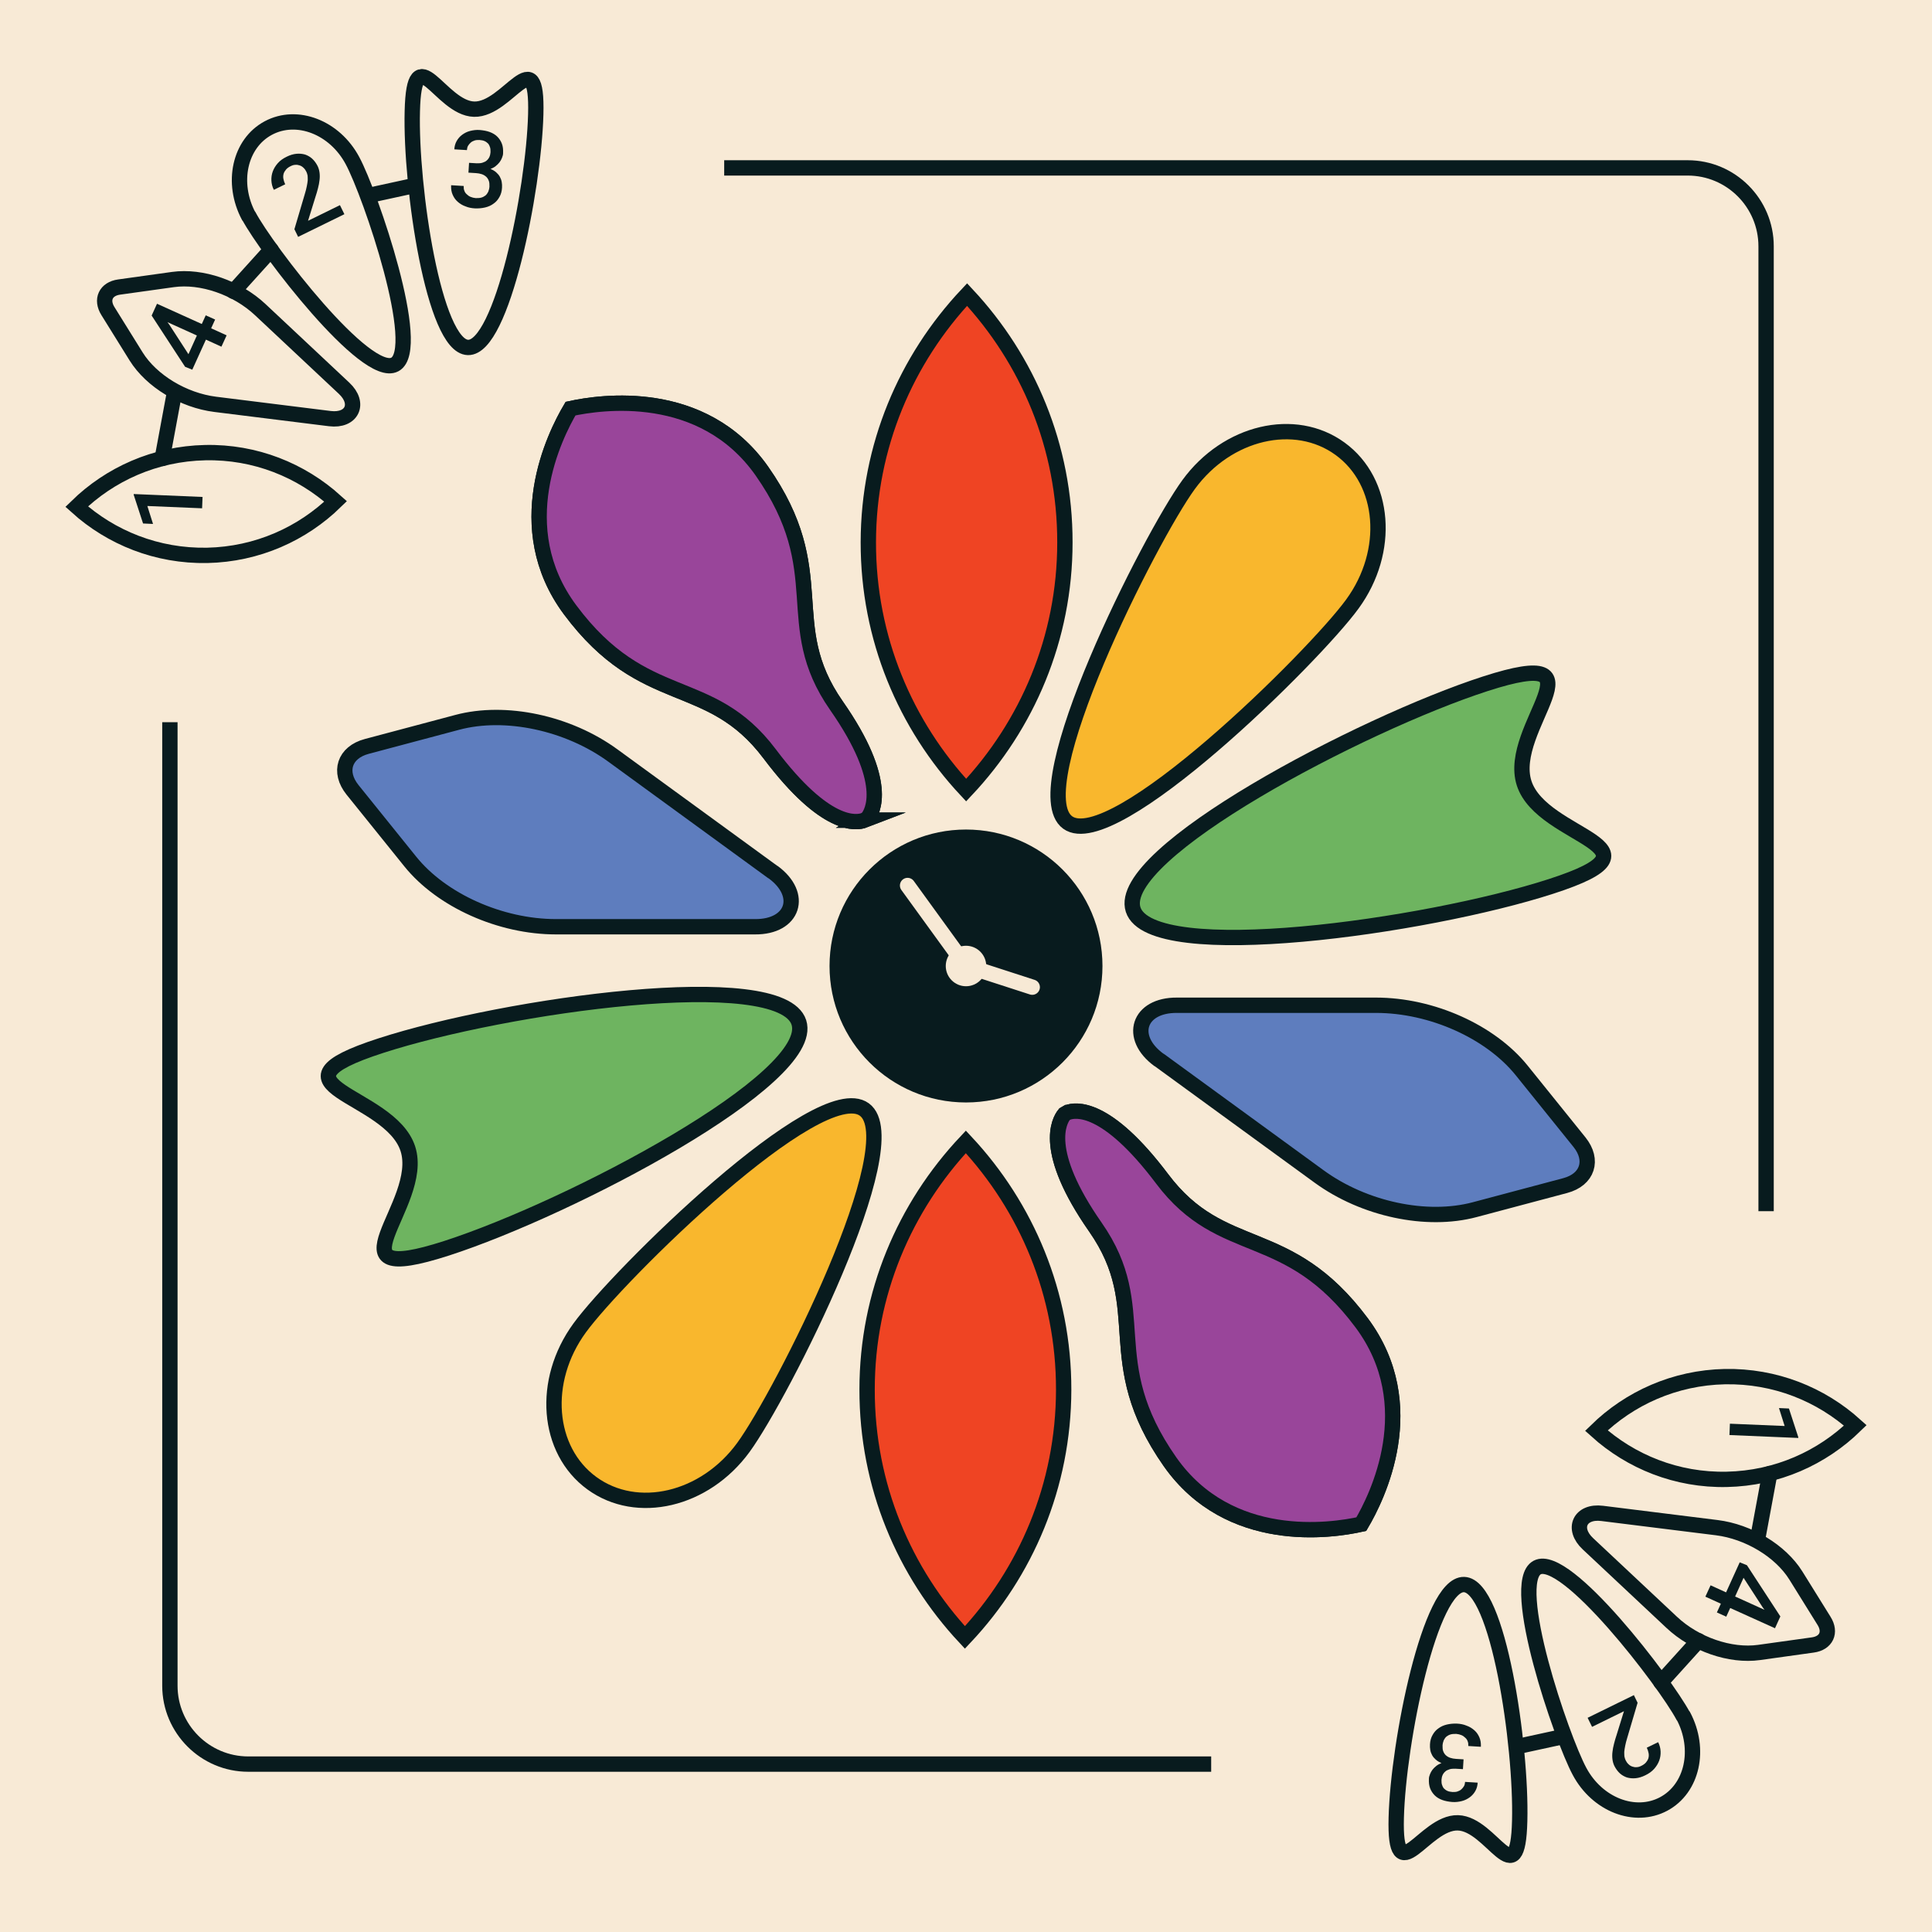 <?xml version="1.0" encoding="UTF-8"?>
<svg id="Layer_2" data-name="Layer 2" xmlns="http://www.w3.org/2000/svg" viewBox="0 0 126 126">
  <defs>
    <style>
      .cls-1 {
        fill: #f7e9d5;
      }

      .cls-2 {
        fill: #f8ead6;
      }

      .cls-3 {
        fill: #e7a731;
      }

      .cls-4 {
        fill: #091b1e;
      }

      .cls-5 {
        fill: #081b1e;
      }

      .cls-6 {
        stroke: #f7e9d5;
      }

      .cls-6, .cls-7 {
        fill: none;
        stroke-linecap: round;
      }

      .cls-6, .cls-7, .cls-8, .cls-9, .cls-10, .cls-11, .cls-12 {
        stroke-miterlimit: 10;
      }

      .cls-7, .cls-8, .cls-9, .cls-10, .cls-11, .cls-12 {
        stroke: #081b1e;
      }

      .cls-8 {
        fill: #99459a;
      }

      .cls-9 {
        fill: #ef4423;
      }

      .cls-10 {
        fill: #6eb460;
      }

      .cls-11 {
        fill: #5e7dbe;
      }

      .cls-12 {
        fill: #f9b72d;
      }
    </style>
  </defs>
  <g id="Layer_1-2" data-name="Layer 1">
    <g>
      <rect class="cls-2" width="126" height="126"/>
      <path class="cls-5" d="m115.68,16.06c0-3.09-2.52-5.61-5.61-5.61h-62.84v1h62.84c2.54,0,4.61,2.07,4.61,4.61v62.93h1V16.06Z"/>
      <path class="cls-5" d="m16.19,114.55c-2.54,0-4.61-2.07-4.61-4.61v-62.84h-1v62.84c0,3.09,2.52,5.61,5.61,5.61h62.8v-1H16.19Z"/>
      <g>
        <path class="cls-7" d="m16.23,14.09c1.16,2.18,7.65,10.68,9.52,9.68,1.87-1-1.59-11.12-2.76-13.29-1.16-2.18-3.62-3.13-5.49-2.13-1.87,1-2.44,3.57-1.28,5.75"/>
        <path class="cls-7" d="m26.89,7.25c-.13,4.95,1.41,15.35,3.63,15.41,2.22.06,4.29-10.25,4.42-15.2.13-4.95-1.8-.28-4.02-.34-2.22-.06-3.91-4.82-4.03.13"/>
        <path class="cls-7" d="m13.38,29.52c3.27-.07,6.26,1.15,8.51,3.18-2.17,2.12-5.11,3.45-8.38,3.52-3.27.06-6.26-1.15-8.51-3.18,2.17-2.12,5.11-3.45,8.38-3.52"/>
        <path class="cls-5" d="m13.18,33.15l-3.57-.15.37,1.17-.65-.03-.61-1.87v-.05s4.49.19,4.49.19l-.03.74Z"/>
        <path class="cls-5" d="m19.45,15.46l-.25-.51.68-2.3c.06-.19.1-.36.13-.51s.05-.27.06-.39c0-.11,0-.21-.01-.3-.02-.09-.04-.17-.08-.25-.05-.1-.11-.19-.19-.26-.07-.07-.15-.12-.24-.15-.09-.03-.18-.05-.28-.04-.1,0-.2.03-.3.08-.13.06-.24.14-.31.22s-.13.18-.16.27c-.03.1-.04.21-.02.33.02.12.06.24.12.37l-.74.36c-.1-.19-.15-.4-.16-.6-.01-.21.02-.41.09-.6.07-.19.18-.37.33-.54.15-.17.35-.31.58-.42.22-.11.43-.17.63-.19.2-.02.39,0,.57.05.17.06.33.15.46.27.14.13.25.28.35.47.07.14.11.29.13.44.02.15.02.32,0,.48-.02.17-.05.35-.1.53-.05.19-.1.38-.17.58l-.48,1.55,2.08-1.02.29.59-3,1.47Z"/>
        <g>
          <path class="cls-7" d="m22.44,25.32l-5.46-5.12c-1.53-1.44-3.83-2.23-5.7-1.97l-3.51.49c-.87.12-1.2.82-.73,1.57l1.84,2.96c1,1.6,3.08,2.86,5.16,3.12l7.47.93c1.45.18,1.99-.99.93-1.98"/>
          <path class="cls-5" d="m13.43,20.57l.6.27-.26.57,1.01.46-.34.74-1.01-.46-.89,1.96-.47-.19-2.18-3.34.35-.77,2.92,1.32.26-.57Zm-.59,1.31l-1.92-.87.12.16,1.25,1.93.55-1.22Z"/>
        </g>
        <path class="cls-4" d="m31.08,10.65c.15,0,.27,0,.39-.04s.21-.08.28-.15c.07-.06.13-.14.17-.23s.06-.19.07-.3c0-.12,0-.23-.03-.32-.03-.1-.07-.18-.13-.25-.06-.06-.14-.12-.23-.16-.09-.04-.2-.06-.33-.07-.11,0-.22,0-.31.03s-.18.07-.25.13c-.07.06-.13.13-.18.21-.05.08-.07.18-.08.29l-.82-.05c.01-.2.06-.38.15-.54.09-.16.21-.3.36-.41.15-.11.32-.2.52-.25s.41-.08.64-.06.45.06.64.13.36.17.49.3c.13.13.23.28.3.46.07.18.09.39.08.62,0,.1-.03.2-.07.3-.04.1-.09.2-.16.29-.07.09-.15.17-.25.25-.1.08-.21.14-.34.19.15.06.27.13.37.22s.18.18.24.29c.06.11.1.22.12.34s.03.24.02.37c-.01.23-.07.44-.17.61-.1.18-.22.32-.38.43-.16.12-.34.2-.55.25-.21.05-.43.07-.67.06-.21-.01-.42-.05-.61-.13-.2-.07-.36-.17-.51-.3s-.25-.28-.33-.46c-.08-.18-.11-.38-.1-.62l.82.05c0,.11,0,.21.04.3.03.1.09.18.16.24.07.07.15.13.25.17.1.04.21.07.33.08.13,0,.25,0,.36-.03.11-.03.2-.08.28-.14.07-.06.13-.14.18-.24.04-.1.07-.21.08-.34,0-.14,0-.27-.04-.37-.04-.11-.09-.19-.17-.27-.08-.07-.17-.13-.29-.17s-.24-.06-.38-.07l-.49-.03.04-.64.49.03Z"/>
        <line class="cls-7" x1="15.23" y1="19" x2="17.68" y2="16.29"/>
        <line class="cls-7" x1="26.88" y1="12.13" x2="24.17" y2="12.72"/>
        <line class="cls-7" x1="10.58" y1="29.9" x2="11.33" y2="25.86"/>
      </g>
      <g>
        <path class="cls-7" d="m109.77,111.91c-1.16-2.18-7.65-10.68-9.52-9.68-1.87,1,1.59,11.12,2.76,13.29,1.16,2.18,3.62,3.13,5.49,2.13,1.87-1,2.44-3.57,1.28-5.75"/>
        <path class="cls-7" d="m99.11,118.75c.13-4.95-1.41-15.35-3.63-15.41-2.22-.06-4.29,10.25-4.42,15.2-.13,4.95,1.8.28,4.02.34,2.22.06,3.91,4.82,4.03-.13"/>
        <path class="cls-7" d="m112.62,96.48c-3.27.07-6.26-1.15-8.51-3.18,2.17-2.12,5.11-3.45,8.38-3.52,3.27-.06,6.26,1.15,8.51,3.18-2.17,2.12-5.11,3.45-8.38,3.52"/>
        <path class="cls-5" d="m112.82,92.85l3.57.15-.37-1.17.65.03.61,1.87v.05s-4.49-.19-4.49-.19l.03-.74Z"/>
        <path class="cls-5" d="m106.55,110.54l.25.51-.68,2.3c-.06.19-.1.36-.13.51s-.05.27-.06.39c0,.11,0,.21.01.3.02.09.04.17.08.25.05.1.11.19.19.26.07.07.15.12.24.15.09.03.18.05.28.04.1,0,.2-.03.3-.08.13-.06.24-.14.31-.22s.13-.18.16-.27c.03-.1.04-.21.02-.33-.02-.12-.06-.24-.12-.37l.74-.36c.1.19.15.4.16.6.01.21-.02.41-.09.6-.07.19-.18.37-.33.54-.15.17-.35.31-.58.42-.22.11-.43.17-.63.19-.2.02-.39,0-.57-.05-.17-.06-.33-.15-.46-.27-.14-.13-.25-.28-.35-.47-.07-.14-.11-.29-.13-.44-.02-.15-.02-.32,0-.48.02-.17.05-.35.1-.53.05-.19.1-.38.17-.58l.48-1.55-2.08,1.02-.29-.59,3-1.47Z"/>
        <g>
          <path class="cls-7" d="m103.56,100.68l5.46,5.12c1.53,1.44,3.83,2.23,5.7,1.97l3.51-.49c.87-.12,1.2-.82.73-1.57l-1.84-2.96c-1-1.6-3.08-2.86-5.16-3.12l-7.47-.93c-1.45-.18-1.99.99-.93,1.98"/>
          <path class="cls-5" d="m112.57,105.43l-.6-.27.26-.57-1.01-.46.34-.74,1.01.46.89-1.96.47.19,2.18,3.34-.35.77-2.92-1.32-.26.57Zm.59-1.31l1.92.87-.12-.16-1.25-1.93-.55,1.22Z"/>
        </g>
        <path class="cls-4" d="m94.92,115.35c-.15,0-.27,0-.39.04s-.21.08-.28.15c-.07.06-.13.14-.17.23s-.06.19-.07.3c0,.12,0,.23.03.32.03.1.07.18.13.25.06.06.14.12.23.16.09.04.2.06.33.07.11,0,.22,0,.31-.03s.18-.07.25-.13c.07-.06.13-.13.18-.21.05-.08.07-.18.08-.29l.82.05c-.01.2-.06.38-.15.54-.09.16-.21.3-.36.41-.15.11-.32.2-.52.25s-.41.08-.64.06-.45-.06-.64-.13-.36-.17-.49-.3c-.13-.13-.23-.28-.3-.46-.07-.18-.09-.39-.08-.62,0-.1.03-.2.07-.3.04-.1.09-.2.16-.29.07-.09.15-.17.25-.25.1-.08.21-.14.34-.19-.15-.06-.27-.13-.37-.22s-.18-.18-.24-.29c-.06-.11-.1-.22-.12-.34s-.03-.24-.02-.37c.01-.23.07-.44.17-.61.1-.18.22-.32.38-.43.16-.12.34-.2.55-.25.21-.05.43-.07.67-.06.21.01.42.05.61.13.2.07.36.17.51.3s.25.28.33.46c.08.18.11.38.1.62l-.82-.05c0-.11,0-.21-.04-.3-.03-.1-.09-.18-.16-.24-.07-.07-.15-.13-.25-.17-.1-.04-.21-.07-.33-.08-.13,0-.25,0-.36.03-.11.03-.2.08-.28.14-.07.06-.13.14-.18.24-.04.1-.07.21-.08.34,0,.14,0,.27.04.37.04.11.09.19.17.27.08.07.17.13.29.17s.24.06.38.07l.49.03-.04.64-.49-.03Z"/>
        <line class="cls-7" x1="110.77" y1="107" x2="108.32" y2="109.71"/>
        <line class="cls-7" x1="99.12" y1="113.87" x2="101.83" y2="113.28"/>
        <line class="cls-7" x1="115.42" y1="96.1" x2="114.67" y2="100.14"/>
      </g>
      <circle class="cls-5" cx="63" cy="63" r="8.9"/>
      <g>
        <line class="cls-6" x1="59.19" y1="57.75" x2="62.83" y2="62.77"/>
        <line class="cls-6" x1="63" y1="62.98" x2="67.32" y2="64.38"/>
      </g>
      <circle class="cls-1" cx="63" cy="63" r="1.32"/>
      <path class="cls-3" d="m54.28,66.3h0s-.02-.05-.02-.07l.02.07Z"/>
      <path class="cls-3" d="m71.73,66.3l.03-.09s-.02.06-.03.08h0Z"/>
      <path class="cls-3" d="m68.84,55.72l-.09-.07s.06.05.09.07h0Z"/>
      <path class="cls-3" d="m68.12,55.2h0s.04.03.06.04l-.06-.04Z"/>
      <path class="cls-3" d="m54.07,66.38h0s-.02-.05-.02-.07l.02.07Z"/>
      <path class="cls-3" d="m71.94,66.38l.03-.09s-.02.06-.03.09h0Z"/>
      <path class="cls-3" d="m68.98,55.55l-.09-.07s.06.05.09.07h0Z"/>
      <path class="cls-3" d="m68.25,55.01h0s.04.03.06.04l-.06-.04Z"/>
      <path class="cls-9" d="m56.55,90.62c0-6.26,2.46-11.92,6.44-16.15,3.96,4.24,6.39,9.91,6.38,16.17-.01,6.26-2.46,11.92-6.44,16.15-3.96-4.24-6.39-9.91-6.38-16.17"/>
      <path class="cls-9" d="m69.45,35.38c0,6.26-2.46,11.92-6.44,16.15-3.96-4.24-6.39-9.91-6.38-16.17.01-6.26,2.46-11.92,6.44-16.15,3.96,4.24,6.39,9.91,6.38,16.17"/>
      <path class="cls-12" d="m77.52,31.6c-2.51,3.44-10.84,19.89-7.89,22.04,2.95,2.15,16.07-10.81,18.57-14.25,2.51-3.44,2.15-7.97-.8-10.12-2.95-2.15-7.37-1.11-9.88,2.33"/>
      <path class="cls-12" d="m48.48,94.4c2.51-3.44,10.84-19.89,7.89-22.04-2.95-2.15-16.07,10.81-18.57,14.25-2.51,3.44-2.15,7.97.8,10.12,2.95,2.15,7.37,1.11,9.88-2.33"/>
      <g>
        <path class="cls-10" d="m96.88,44.59c-8.13,2.63-24.16,11.07-22.98,14.73,1.18,3.65,19.13,1.12,27.25-1.51,8.13-2.63-.57-3.08-1.75-6.73-1.18-3.65,5.61-9.11-2.52-6.49"/>
        <path class="cls-10" d="m29.12,81.41c8.13-2.63,24.16-11.07,22.98-14.73-1.18-3.65-19.13-1.12-27.25,1.51-8.13,2.63.57,3.08,1.75,6.73,1.18,3.65-5.61,9.11,2.52,6.49"/>
      </g>
      <path class="cls-11" d="m75.59,69.12l10.43,7.6c2.93,2.14,7.02,3.01,10.16,2.17l5.9-1.57c1.46-.39,1.87-1.66.93-2.83l-3.77-4.68c-2.04-2.53-5.87-4.25-9.5-4.25h-12.98c-2.51-.02-3.2,2.09-1.17,3.57"/>
      <path class="cls-11" d="m50.41,56.88l-10.43-7.6c-2.93-2.14-7.02-3.01-10.16-2.17l-5.9,1.57c-1.46.39-1.87,1.66-.93,2.83l3.77,4.68c2.04,2.53,5.87,4.25,9.5,4.25h12.98c2.51.02,3.2-2.09,1.17-3.57"/>
      <line class="cls-8" x1="37.22" y1="26.64" x2="37.21" y2="26.64"/>
      <g>
        <path class="cls-8" d="m56.38,53.49c-.52.2-2.53.53-6.18-4.32-3.94-5.24-8.16-2.88-13.02-9.4-4-5.38-1-11.38.03-13.12h0c1.97-.43,8.61-1.41,12.47,4.06,4.67,6.66,1.12,9.93,4.87,15.31,3.48,4.98,2.37,6.93,2.01,7.36l-.19.11Z"/>
        <path class="cls-8" d="m69.61,72.56c.52-.2,2.53-.53,6.18,4.32,3.94,5.24,8.16,2.88,13.02,9.4,4,5.38,1,11.38-.03,13.12h0c-1.97.44-8.61,1.42-12.47-4.06-4.67-6.66-1.12-9.93-4.87-15.31-3.48-4.98-2.37-6.93-2.02-7.36l.19-.11Z"/>
      </g>
      <path class="cls-8" d="m56.38,53.49c-.52.2-2.53.53-6.18-4.32-3.94-5.24-8.16-2.88-13.02-9.4-4-5.38-1-11.38.03-13.12h0c1.97-.43,8.61-1.41,12.47,4.06,4.67,6.66,1.12,9.93,4.87,15.31,3.48,4.98,2.37,6.93,2.01,7.36l-.19.11Z"/>
      <path class="cls-8" d="m69.61,72.56c.52-.2,2.53-.53,6.18,4.32,3.94,5.24,8.16,2.88,13.02,9.4,4,5.38,1,11.38-.03,13.12h0c-1.97.44-8.61,1.42-12.47-4.06-4.67-6.66-1.12-9.93-4.87-15.31-3.48-4.98-2.37-6.93-2.02-7.36l.19-.11Z"/>
    </g>
  </g>
</svg>
